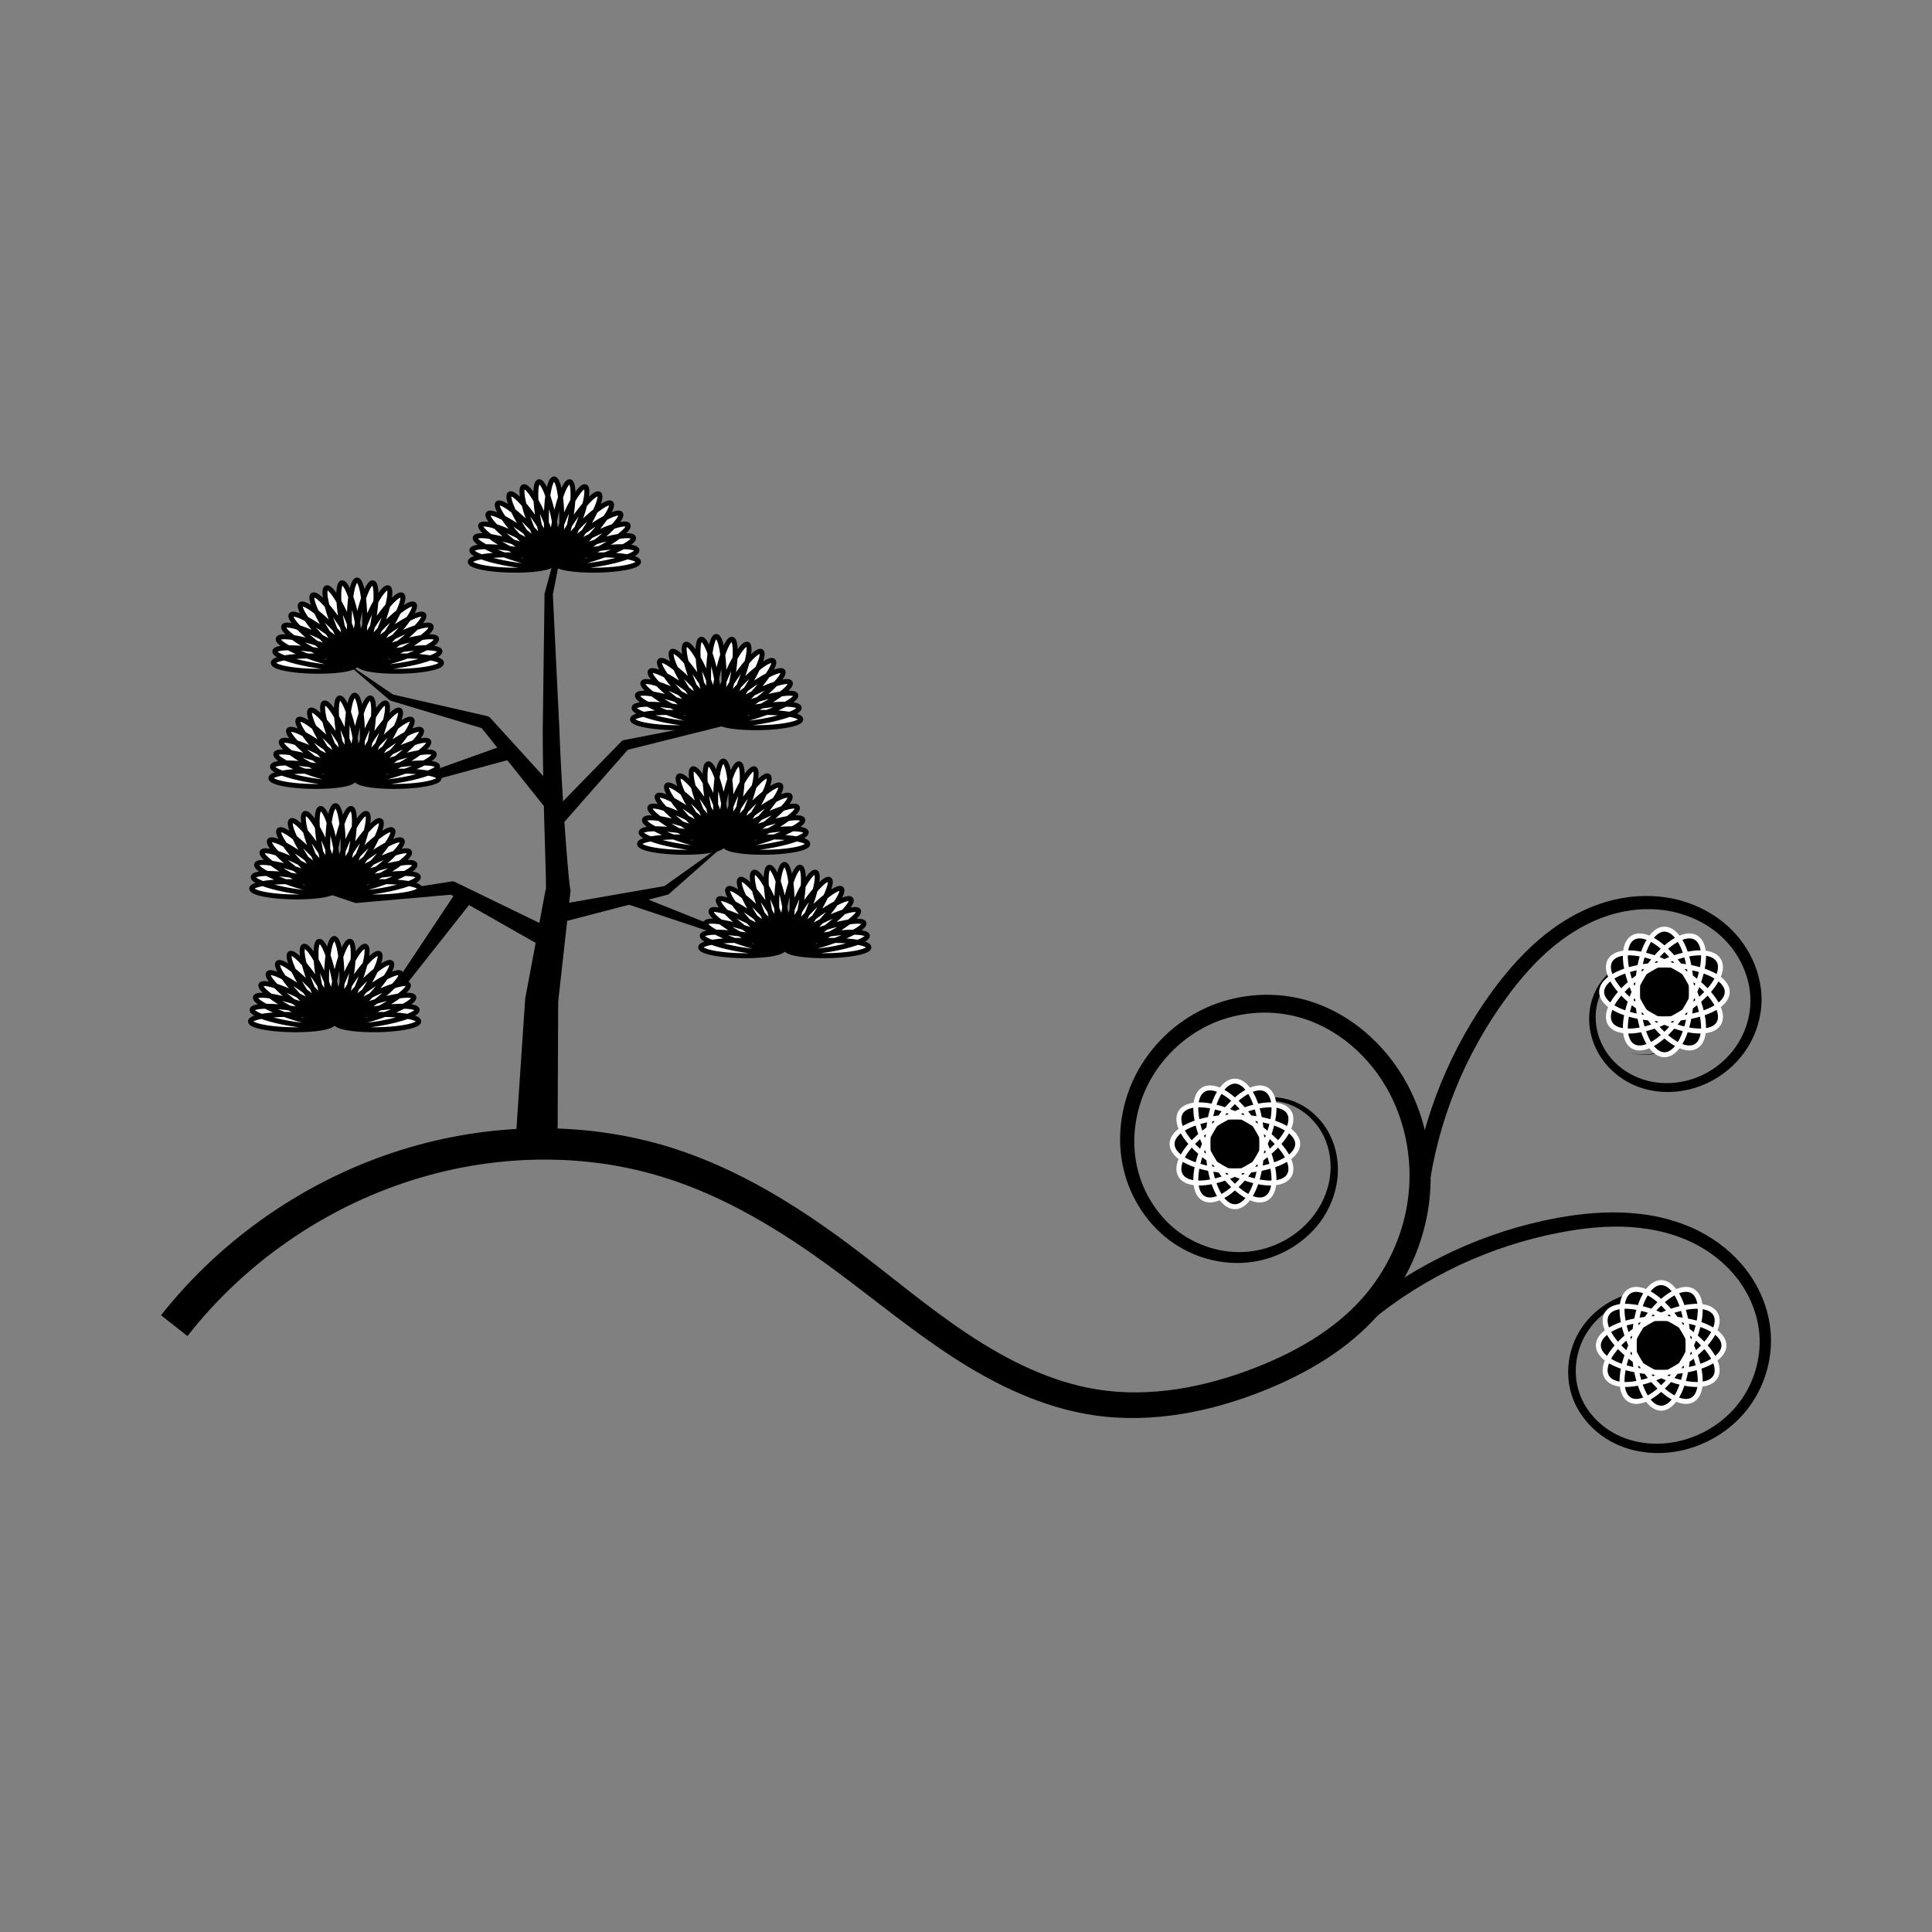 <svg:svg xmlns:svg="http://www.w3.org/2000/svg" height="584.704" id="svg2" version="1.1" viewBox="-46.731 -141.205 584.704 584.704" width="584.704">
 <svg:rect x="-46.731" y="-141.205" width="584.704" height="584.704" fill="#808080" stroke="none"/>
 <svg:g id="layer1" transform="translate(0 -752.36)">
  <svg:g fill-rule="evenodd">
   <svg:path d="m10.006 1015.5c17.204-22.01 41.208-38.69 67.886-47.139 24.622-7.805 51.578-8.55 76.125-0.932 18.416 5.695 35.312 15.918 51.255 27.645 11.732 8.606 23.638 18.543 36.282 26.757 12.803 8.318 27.154 15.337 42.732 17.634 17.68 2.618 35.633-1.071 51.761-7.563 12.809-5.173 25.346-12.46 34.679-23.205 8.096-9.338 13.438-21.041 15.016-33.287 1.579-12.247-0.642-24.957-6.422-35.85-6.689-12.634-18.514-22.895-32.609-26.207-9.623-2.236-19.935-1.145-28.842 2.995-8.908 4.141-16.331 11.291-20.811 19.971-4.256 8.255-5.841 17.91-4.105 27.042 1.735 9.132 6.836 17.624 14.284 23.178 6.851 5.101 15.61 7.611 24.078 6.651 8.47-0.96 16.501-5.439 21.548-12.271 2.753-3.785 4.597-8.245 5.146-12.887 0.549-4.643-0.222-9.444-2.34-13.59-2.119-4.148-5.592-7.594-9.798-9.521-4.207-1.928-9.11-2.283-13.464-0.851-4.236 1.396-7.854 4.467-9.91 8.354-2.058 3.89-2.53 8.549-1.335 12.719-1.047-4.212-0.394-8.787 1.74-12.495 2.135-3.71 5.728-6.516 9.78-7.693 4.163-1.212 8.752-0.703 12.589 1.22 3.838 1.923 6.928 5.223 8.734 9.083 1.806 3.861 2.353 8.27 1.709 12.465-0.644 4.196-2.46 8.186-5.071 11.525-4.686 6.095-12.039 10.001-19.664 10.718-7.626 0.717-15.462-1.698-21.502-6.378-6.574-5.085-11.015-12.785-12.421-20.97-1.407-8.186 0.164-16.82 4.103-24.14 4.141-7.703 10.884-13.96 18.823-17.491 7.941-3.531 17.055-4.323 25.43-2.228 12.263 3.03 22.706 12.198 28.572 23.592 5.051 9.832 6.888 21.265 5.332 32.192-1.556 10.927-6.479 21.337-13.811 29.572-8.452 9.509-19.953 16.121-32.194 20.902-15.408 6.039-31.97 9.163-47.837 6.666-13.982-2.21-27.152-8.719-39.342-16.818-12.348-8.205-23.332-17.649-35.617-26.858-16.2-12.11-33.957-23.135-53.725-29.416-26.469-8.382-55.416-7.708-81.809 0.49-28.595 8.889-54.39 26.591-72.986 50.123z" id="path4416" />
   <svg:path d="m383.11 971.65c0.812 0.076 1.625 0.153 2.437 0.23 2.778-21.092 10.956-41.468 23.548-58.643 4.295-5.905 9.082-11.406 14.654-15.936 5.57-4.529 11.947-8.065 18.802-9.801 5.501-1.402 11.309-1.626 16.831-0.457 5.522 1.169 10.757 3.753 14.889 7.56 5.702 5.275 9.168 13.032 8.715 20.715-0.241 4.398-1.733 8.739-4.231 12.413-2.498 3.674-5.994 6.68-10.012 8.657-6.066 2.961-13.376 3.469-19.599 0.955-3.122-1.238-5.964-3.212-8.169-5.751-2.205-2.539-3.77-5.65-4.432-8.956-0.621-3.089-0.448-6.351 0.582-9.333 1.029-2.982 2.925-5.682 5.443-7.598 2.518-1.916 5.663-3.036 8.841-3.054 3.178-0.017 6.38 1.084 8.832 3.136 2.209 1.843 3.797 4.441 4.452 7.274 0.655 2.833 0.377 5.887-0.775 8.589-1.375 3.205-3.986 5.883-7.189 7.344-3.202 1.46-6.968 1.689-10.352 0.606 3.355 1.164 7.16 1.037 10.456-0.371 3.295-1.408 6.05-4.083 7.556-7.371 1.274-2.764 1.665-5.948 1.06-8.961-0.606-3.013-2.209-5.836-4.535-7.892-2.589-2.283-6.022-3.572-9.493-3.643-3.47-0.071-6.943 1.06-9.771 3.099-2.827 2.038-4.995 4.956-6.22 8.229-1.225 3.272-1.512 6.877-0.911 10.323 0.646 3.687 2.298 7.184 4.688 10.074 2.39 2.89 5.503 5.167 8.959 6.635 6.933 2.899 15.047 2.414 21.805-0.783 4.485-2.106 8.444-5.374 11.325-9.449 2.881-4.074 4.666-8.944 5.033-13.959 0.61-8.785-3.243-17.565-9.593-23.564-4.582-4.345-10.391-7.309-16.523-8.7-6.133-1.391-12.564-1.228-18.647 0.23-7.574 1.825-14.539 5.61-20.557 10.388-6.016 4.776-11.128 10.539-15.645 16.601-13.123 17.751-21.692 38.846-24.664 60.742 0.804 0.14 1.608 0.28 2.412 0.419z" id="path4422" />
   <svg:path d="m367.96 1011.1c16.44-13.566 36.352-22.918 57.314-26.905 7.172-1.394 14.43-2.156 21.602-1.671 7.17 0.485 14.256 2.25 20.462 5.664 4.985 2.732 9.391 6.539 12.638 11.17 3.248 4.631 5.322 10.101 5.761 15.718 0.559 7.312-1.718 14.83-6.211 20.689-4.492 5.858-11.159 10.035-18.419 11.608-5.996 1.307-12.419 0.832-17.938-1.74-5.518-2.572-10.068-7.323-11.981-13.066-1.928-5.79-1.09-12.451 2.1-17.737 3.189-5.284 8.64-9.157 14.699-10.626 4.003-0.986 8.315-0.924 12.04 0.693 1.872 0.788 3.591 1.965 4.949 3.477 1.358 1.512 2.352 3.369 2.786 5.362 0.597 2.828 0.035 5.891-1.461 8.421-1.496 2.528-3.894 4.514-6.655 5.633-3.209 1.292-6.898 1.41-10.21 0.304-3.312-1.105-6.223-3.426-8.046-6.442 1.746 3.06 4.615 5.482 7.958 6.692 3.342 1.21 7.13 1.196 10.49-0.06 2.89-1.074 5.474-3.071 7.142-5.712 1.667-2.639 2.388-5.919 1.824-9.04-0.385-2.205-1.391-4.291-2.821-6.023-1.43-1.732-3.272-3.109-5.306-4.066-4.086-1.875-8.789-2.018-13.115-1.047-6.535 1.49-12.51 5.581-16.084 11.325-3.573 5.742-4.632 13.073-2.562 19.586 2.053 6.461 7.041 11.792 13.114 14.725 6.073 2.934 13.117 3.536 19.678 2.2 7.94-1.626 15.3-6.1 20.334-12.512 5.033-6.411 7.669-14.702 7.137-22.885-0.398-6.284-2.619-12.396-6.144-17.585-3.526-5.19-8.326-9.454-13.757-12.536-6.771-3.831-14.438-5.813-22.09-6.423-7.65-0.61-15.314 0.118-22.749 1.472-21.724 4.041-42.396 13.64-59.513 27.649z" id="path4428" />
   <svg:path d="m122.03 954.11 0.17-39.783 3.69-33.162a0.053 0.78 6.288 0 0 0.033 -0.793c-0.416 0.049-2.585-27.39-3.38-48.892l-1.959-40.416 6.567-33.527-9.045 33.151a0.759 0.16 84.221 0 0 -0.033 0.307l-0.541 40.573c-0.037 21.695 1.304 49.234 0.889 49.283l0.033-0.793-6.219 33.252a0.026 0.788 3.341 0 0 -0.051 0.559l-2.675 39.794z" id="path4535" />
   <svg:path d="m122.18 887.72 0.818 2.623 32.199-8.395a0.607 1.365 88.627 0 0 0.562 -0.266l19.778-17.438-21.172 15.064-32.529 5.687 0.345 2.726z" id="path4539" />
   <svg:path d="m115.81 896.76-26.089-14.833-28.605 2.511a0.354 0.904 72.971 0 1 -0.388 -0.029l-17.518-5.936 17.815 3.971 28.898-4.519a2.195 1.521 45.12 0 1 1.165 0.214l27.496 13.349z" id="path4543" />
   <svg:path d="m117.78 854.98-18.726-23.46-27.494-8.28a0.904 0.354 4.755 0 1 -0.349 -0.171l-14.064-12.013 15.07 10.299 28.511 6.528a2.195 1.521 66.904 0 1 1.003 0.631l20.578 22.6z" id="path4547" />
   <svg:path d="m121.66 859.09-0.845-2.497 20.445-20.988a1.284 1.717 23.349 0 1 0.81 -0.465l28.731-5.575 15.405-9.881-14.66 11.261a0.767 0.353 0.91 0 1 -0.281 0.124l-28.003 7-19.047 21.671-2.555-0.649z" id="path4551" />
   <svg:path d="m93.474 882.83-2.357-1.412-18.285 27.499-22.305 13.329 23.918-11.098a0.607 1.365 25.078 0 0 0.469 -0.407l20.632-26.108-2.073-1.803z" id="path4555" />
   <svg:path d="m106.98 838.75-0.701-2.236-27.618 9.879-25.146-2.105 25.151 4.454a0.502 1.158 61.544 0 0 0.502 -0.044l28.513-7.713-0.701-2.236z" id="path4559" />
   <svg:path d="m142.81 882.74-0.172 1.892 29.022 9.648a0.855 0.335 31.428 0 0 0.318 0.056l25.611-0.925-25.416-0.918-28.273-11.309-1.09 1.556z" id="path4563" />
  </svg:g>
  <svg:g fill="#fff" stroke="#000" stroke-linecap="round" stroke-linejoin="round" stroke-width="1.5">
   <svg:path d="m66.104 800.1a2.338 12.344 10.802 0 1 -4.61 11.7 2.338 12.344 10.802 0 1 0.012 -12.551 2.338 12.344 10.802 0 1 4.61 -11.7 2.338 12.344 10.802 0 1 -0.012 12.551zm2.191 1.279a2.334 12.363 22.091 0 1 -6.817 10.602 2.334 12.363 22.091 0 1 2.473 -12.312 2.334 12.363 22.091 0 1 6.817 -10.602 2.334 12.363 22.091 0 1 -2.473 12.312zm1.878 1.522a2.329 12.391 32.897 0 1 -8.698 9.169 2.329 12.391 32.897 0 1 4.752 -11.645 2.329 12.391 32.897 0 1 8.698 -9.169 2.329 12.391 32.897 0 1 -4.752 11.645zm1.562 1.773a2.323 12.423 43.464 0 1 -10.251 7.449 2.323 12.423 43.464 0 1 6.831 -10.594 2.323 12.423 43.464 0 1 10.251 -7.449 2.323 12.423 43.464 0 1 -6.831 10.594za2.323 12.423 43.464 0 1 -10.251 7.449 2.323 12.423 43.464 0 1 6.831 -10.594 2.323 12.423 43.464 0 1 10.251 -7.449 2.323 12.423 43.464 0 1 -6.831 10.594zm1.161 1.864a2.317 12.454 53.273 0 1 -11.391 5.616 2.317 12.454 53.273 0 1 8.565 -9.29 2.317 12.454 53.273 0 1 11.391 -5.616 2.317 12.454 53.273 0 1 -8.565 9.29zm0.816 1.935a2.312 12.481 62.642 0 1 -12.171 3.7 2.312 12.481 62.642 0 1 9.995 -7.781 2.312 12.481 62.642 0 1 12.171 -3.7 2.312 12.481 62.642 0 1 -9.994 7.781zm0.509 2.033a2.308 12.503 71.99 0 1 -12.622 1.681 2.308 12.503 71.99 0 1 11.155 -6.058 2.308 12.503 71.99 0 1 12.622 -1.681 2.308 12.503 71.99 0 1 -11.155 6.058zm0.203 1.987a2.306 12.516 80.91 0 1 -12.734 -0.296 2.306 12.516 80.91 0 1 11.983 -4.254 2.306 12.516 80.91 0 1 12.734 0.296 2.306 12.516 80.91 0 1 -11.983 4.254zm-0.023 1.802a2.305 12.52 89.003 0 1 -12.56 -2.086 2.305 12.52 89.003 0 1 12.477 -2.523 2.305 12.52 89.003 0 1 12.56 2.086 2.305 12.52 89.003 0 1 -12.477 2.523zm-15.409-15.257a2.339 12.338 0 0 0 2.339 12.338 2.339 12.338 0 0 0 2.339 -12.338 2.339 12.338 0 0 0 -2.339 -12.338 2.339 12.338 0 0 0 -2.339 12.338zm-2.231 1.063a12.344 2.338 79.198 0 0 4.61 11.7 12.344 2.338 79.198 0 0 -0.012 -12.551 12.344 2.338 79.198 0 0 -4.61 -11.7 12.344 2.338 79.198 0 0 0.012 12.551zm-2.191 1.279a12.363 2.334 67.909 0 0 6.817 10.602 12.363 2.334 67.909 0 0 -2.473 -12.312 12.363 2.334 67.909 0 0 -6.817 -10.602 12.363 2.334 67.909 0 0 2.473 12.312zm-1.878 1.522a12.391 2.329 57.103 0 0 8.698 9.169 12.391 2.329 57.103 0 0 -4.752 -11.645 12.391 2.329 57.103 0 0 -8.698 -9.169 12.391 2.329 57.103 0 0 4.752 11.645zm-1.562 1.773a12.423 2.323 46.536 0 0 10.251 7.449 12.423 2.323 46.536 0 0 -6.831 -10.594 12.423 2.323 46.536 0 0 -10.251 -7.449 12.423 2.323 46.536 0 0 6.831 10.594za12.423 2.323 46.536 0 0 10.251 7.449 12.423 2.323 46.536 0 0 -6.831 -10.594 12.423 2.323 46.536 0 0 -10.251 -7.449 12.423 2.323 46.536 0 0 6.831 10.594zm-1.161 1.864a12.454 2.317 36.727 0 0 11.391 5.616 12.454 2.317 36.727 0 0 -8.565 -9.29 12.454 2.317 36.727 0 0 -11.391 -5.616 12.454 2.317 36.727 0 0 8.565 9.29zm-0.816 1.935a12.481 2.312 27.358 0 0 12.171 3.7 12.481 2.312 27.358 0 0 -9.995 -7.781 12.481 2.312 27.358 0 0 -12.171 -3.7 12.481 2.312 27.358 0 0 9.994 7.781zm-0.509 2.033a12.503 2.308 18.01 0 0 12.622 1.681 12.503 2.308 18.01 0 0 -11.155 -6.058 12.503 2.308 18.01 0 0 -12.622 -1.681 12.503 2.308 18.01 0 0 11.155 6.058zm-0.203 1.987a12.516 2.306 9.09 0 0 12.734 -0.296 12.516 2.306 9.09 0 0 -11.983 -4.254 12.516 2.306 9.09 0 0 -12.733 0.296 12.516 2.306 9.09 0 0 11.983 4.254zm0.023 1.802a12.52 2.305 0.997 0 0 12.56 -2.086 12.52 2.305 0.997 0 0 -12.477 -2.523 12.52 2.305 0.997 0 0 -12.56 2.086 12.52 2.305 0.997 0 0 12.477 2.523z" id="path4621" />
   <svg:path d="m125.73 769.51a2.338 12.344 10.802 0 1 -4.61 11.7 2.338 12.344 10.802 0 1 0.012 -12.551 2.338 12.344 10.802 0 1 4.61 -11.7 2.338 12.344 10.802 0 1 -0.012 12.551zm2.191 1.279a2.334 12.363 22.091 0 1 -6.817 10.602 2.334 12.363 22.091 0 1 2.473 -12.312 2.334 12.363 22.091 0 1 6.817 -10.602 2.334 12.363 22.091 0 1 -2.473 12.312zm1.878 1.522a2.329 12.391 32.897 0 1 -8.698 9.169 2.329 12.391 32.897 0 1 4.752 -11.645 2.329 12.391 32.897 0 1 8.698 -9.169 2.329 12.391 32.897 0 1 -4.752 11.645zm1.562 1.773a2.323 12.423 43.464 0 1 -10.251 7.449 2.323 12.423 43.464 0 1 6.831 -10.594 2.323 12.423 43.464 0 1 10.251 -7.449 2.323 12.423 43.464 0 1 -6.831 10.594za2.323 12.423 43.464 0 1 -10.251 7.449 2.323 12.423 43.464 0 1 6.831 -10.594 2.323 12.423 43.464 0 1 10.251 -7.449 2.323 12.423 43.464 0 1 -6.831 10.594zm1.161 1.864a2.317 12.454 53.273 0 1 -11.391 5.616 2.317 12.454 53.273 0 1 8.565 -9.29 2.317 12.454 53.273 0 1 11.391 -5.616 2.317 12.454 53.273 0 1 -8.565 9.29zm0.816 1.935a2.312 12.481 62.642 0 1 -12.171 3.7 2.312 12.481 62.642 0 1 9.995 -7.781 2.312 12.481 62.642 0 1 12.171 -3.7 2.312 12.481 62.642 0 1 -9.994 7.781zm0.509 2.033a2.308 12.503 71.99 0 1 -12.622 1.681 2.308 12.503 71.99 0 1 11.155 -6.058 2.308 12.503 71.99 0 1 12.622 -1.681 2.308 12.503 71.99 0 1 -11.155 6.058zm0.203 1.987a2.306 12.516 80.91 0 1 -12.734 -0.296 2.306 12.516 80.91 0 1 11.983 -4.254 2.306 12.516 80.91 0 1 12.734 0.296 2.306 12.516 80.91 0 1 -11.983 4.254zm-0.023 1.802a2.305 12.52 89.003 0 1 -12.56 -2.086 2.305 12.52 89.003 0 1 12.477 -2.523 2.305 12.52 89.003 0 1 12.56 2.086 2.305 12.52 89.003 0 1 -12.477 2.523zm-15.409-15.257a2.339 12.338 0 0 0 2.339 12.338 2.339 12.338 0 0 0 2.339 -12.338 2.339 12.338 0 0 0 -2.339 -12.338 2.339 12.338 0 0 0 -2.339 12.338zm-2.231 1.063a12.344 2.338 79.198 0 0 4.61 11.7 12.344 2.338 79.198 0 0 -0.012 -12.551 12.344 2.338 79.198 0 0 -4.61 -11.7 12.344 2.338 79.198 0 0 0.012 12.551zm-2.191 1.279a12.363 2.334 67.909 0 0 6.817 10.602 12.363 2.334 67.909 0 0 -2.473 -12.312 12.363 2.334 67.909 0 0 -6.817 -10.602 12.363 2.334 67.909 0 0 2.473 12.312zm-1.878 1.522a12.391 2.329 57.103 0 0 8.698 9.169 12.391 2.329 57.103 0 0 -4.752 -11.645 12.391 2.329 57.103 0 0 -8.698 -9.169 12.391 2.329 57.103 0 0 4.752 11.645zm-1.562 1.773a12.423 2.323 46.536 0 0 10.251 7.449 12.423 2.323 46.536 0 0 -6.831 -10.594 12.423 2.323 46.536 0 0 -10.251 -7.449 12.423 2.323 46.536 0 0 6.831 10.594za12.423 2.323 46.536 0 0 10.251 7.449 12.423 2.323 46.536 0 0 -6.831 -10.594 12.423 2.323 46.536 0 0 -10.251 -7.449 12.423 2.323 46.536 0 0 6.831 10.594zm-1.161 1.864a12.454 2.317 36.727 0 0 11.391 5.616 12.454 2.317 36.727 0 0 -8.565 -9.29 12.454 2.317 36.727 0 0 -11.391 -5.616 12.454 2.317 36.727 0 0 8.565 9.29zm-0.816 1.935a12.481 2.312 27.358 0 0 12.171 3.7 12.481 2.312 27.358 0 0 -9.995 -7.781 12.481 2.312 27.358 0 0 -12.171 -3.7 12.481 2.312 27.358 0 0 9.994 7.781zm-0.509 2.033a12.503 2.308 18.01 0 0 12.622 1.681 12.503 2.308 18.01 0 0 -11.155 -6.058 12.503 2.308 18.01 0 0 -12.622 -1.681 12.503 2.308 18.01 0 0 11.155 6.058zm-0.203 1.987a12.516 2.306 9.09 0 0 12.734 -0.296 12.516 2.306 9.09 0 0 -11.983 -4.254 12.516 2.306 9.09 0 0 -12.733 0.296 12.516 2.306 9.09 0 0 11.983 4.254zm0.023 1.802a12.52 2.305 0.997 0 0 12.56 -2.086 12.52 2.305 0.997 0 0 -12.477 -2.523 12.52 2.305 0.997 0 0 -12.56 2.086 12.52 2.305 0.997 0 0 12.477 2.523z" id="path4664" />
   <svg:path d="m174.82 817.18a2.338 12.344 10.802 0 1 -4.61 11.7 2.338 12.344 10.802 0 1 0.012 -12.551 2.338 12.344 10.802 0 1 4.61 -11.7 2.338 12.344 10.802 0 1 -0.012 12.551zm2.191 1.279a2.334 12.363 22.091 0 1 -6.817 10.602 2.334 12.363 22.091 0 1 2.473 -12.312 2.334 12.363 22.091 0 1 6.817 -10.602 2.334 12.363 22.091 0 1 -2.473 12.312zm1.878 1.522a2.329 12.391 32.897 0 1 -8.698 9.169 2.329 12.391 32.897 0 1 4.752 -11.645 2.329 12.391 32.897 0 1 8.698 -9.169 2.329 12.391 32.897 0 1 -4.752 11.645zm1.562 1.773a2.323 12.423 43.464 0 1 -10.251 7.449 2.323 12.423 43.464 0 1 6.831 -10.594 2.323 12.423 43.464 0 1 10.251 -7.449 2.323 12.423 43.464 0 1 -6.831 10.594za2.323 12.423 43.464 0 1 -10.251 7.449 2.323 12.423 43.464 0 1 6.831 -10.594 2.323 12.423 43.464 0 1 10.251 -7.449 2.323 12.423 43.464 0 1 -6.831 10.594zm1.161 1.864a2.317 12.454 53.273 0 1 -11.391 5.616 2.317 12.454 53.273 0 1 8.565 -9.29 2.317 12.454 53.273 0 1 11.391 -5.616 2.317 12.454 53.273 0 1 -8.565 9.29zm0.816 1.935a2.312 12.481 62.642 0 1 -12.171 3.7 2.312 12.481 62.642 0 1 9.995 -7.781 2.312 12.481 62.642 0 1 12.171 -3.7 2.312 12.481 62.642 0 1 -9.994 7.781zm0.509 2.033a2.308 12.503 71.99 0 1 -12.622 1.681 2.308 12.503 71.99 0 1 11.155 -6.058 2.308 12.503 71.99 0 1 12.622 -1.681 2.308 12.503 71.99 0 1 -11.155 6.058zm0.203 1.987a2.306 12.516 80.91 0 1 -12.734 -0.296 2.306 12.516 80.91 0 1 11.983 -4.254 2.306 12.516 80.91 0 1 12.734 0.296 2.306 12.516 80.91 0 1 -11.983 4.254zm-0.023 1.802a2.305 12.52 89.003 0 1 -12.56 -2.086 2.305 12.52 89.003 0 1 12.477 -2.523 2.305 12.52 89.003 0 1 12.56 2.086 2.305 12.52 89.003 0 1 -12.477 2.523zm-15.409-15.257a2.339 12.338 0 0 0 2.339 12.338 2.339 12.338 0 0 0 2.339 -12.338 2.339 12.338 0 0 0 -2.339 -12.338 2.339 12.338 0 0 0 -2.339 12.338zm-2.231 1.063a12.344 2.338 79.198 0 0 4.61 11.7 12.344 2.338 79.198 0 0 -0.012 -12.551 12.344 2.338 79.198 0 0 -4.61 -11.7 12.344 2.338 79.198 0 0 0.012 12.551zm-2.191 1.279a12.363 2.334 67.909 0 0 6.817 10.602 12.363 2.334 67.909 0 0 -2.473 -12.312 12.363 2.334 67.909 0 0 -6.817 -10.602 12.363 2.334 67.909 0 0 2.473 12.312zm-1.878 1.522a12.391 2.329 57.103 0 0 8.698 9.169 12.391 2.329 57.103 0 0 -4.752 -11.645 12.391 2.329 57.103 0 0 -8.698 -9.169 12.391 2.329 57.103 0 0 4.752 11.645zm-1.562 1.773a12.423 2.323 46.536 0 0 10.251 7.449 12.423 2.323 46.536 0 0 -6.831 -10.594 12.423 2.323 46.536 0 0 -10.251 -7.449 12.423 2.323 46.536 0 0 6.831 10.594za12.423 2.323 46.536 0 0 10.251 7.449 12.423 2.323 46.536 0 0 -6.831 -10.594 12.423 2.323 46.536 0 0 -10.251 -7.449 12.423 2.323 46.536 0 0 6.831 10.594zm-1.161 1.864a12.454 2.317 36.727 0 0 11.391 5.616 12.454 2.317 36.727 0 0 -8.565 -9.29 12.454 2.317 36.727 0 0 -11.391 -5.616 12.454 2.317 36.727 0 0 8.565 9.29zm-0.816 1.935a12.481 2.312 27.358 0 0 12.171 3.7 12.481 2.312 27.358 0 0 -9.995 -7.781 12.481 2.312 27.358 0 0 -12.171 -3.7 12.481 2.312 27.358 0 0 9.994 7.781zm-0.509 2.033a12.503 2.308 18.01 0 0 12.622 1.681 12.503 2.308 18.01 0 0 -11.155 -6.058 12.503 2.308 18.01 0 0 -12.622 -1.681 12.503 2.308 18.01 0 0 11.155 6.058zm-0.203 1.987a12.516 2.306 9.09 0 0 12.734 -0.296 12.516 2.306 9.09 0 0 -11.983 -4.254 12.516 2.306 9.09 0 0 -12.733 0.296 12.516 2.306 9.09 0 0 11.983 4.254zm0.023 1.802a12.52 2.305 0.997 0 0 12.56 -2.086 12.52 2.305 0.997 0 0 -12.477 -2.523 12.52 2.305 0.997 0 0 -12.56 2.086 12.52 2.305 0.997 0 0 12.477 2.523z" id="path4666" />
   <svg:path d="m65.392 834.96a2.338 12.344 10.802 0 1 -4.61 11.7 2.338 12.344 10.802 0 1 0.012 -12.551 2.338 12.344 10.802 0 1 4.61 -11.7 2.338 12.344 10.802 0 1 -0.012 12.551zm2.191 1.279a2.334 12.363 22.091 0 1 -6.817 10.602 2.334 12.363 22.091 0 1 2.473 -12.312 2.334 12.363 22.091 0 1 6.817 -10.602 2.334 12.363 22.091 0 1 -2.473 12.312zm1.878 1.522a2.329 12.391 32.897 0 1 -8.698 9.169 2.329 12.391 32.897 0 1 4.752 -11.645 2.329 12.391 32.897 0 1 8.698 -9.169 2.329 12.391 32.897 0 1 -4.752 11.645zm1.562 1.773a2.323 12.423 43.464 0 1 -10.251 7.449 2.323 12.423 43.464 0 1 6.831 -10.594 2.323 12.423 43.464 0 1 10.251 -7.449 2.323 12.423 43.464 0 1 -6.831 10.594za2.323 12.423 43.464 0 1 -10.251 7.449 2.323 12.423 43.464 0 1 6.831 -10.594 2.323 12.423 43.464 0 1 10.251 -7.449 2.323 12.423 43.464 0 1 -6.831 10.594zm1.161 1.864a2.317 12.454 53.273 0 1 -11.391 5.616 2.317 12.454 53.273 0 1 8.565 -9.29 2.317 12.454 53.273 0 1 11.391 -5.616 2.317 12.454 53.273 0 1 -8.565 9.29zm0.816 1.935a2.312 12.481 62.642 0 1 -12.171 3.7 2.312 12.481 62.642 0 1 9.995 -7.781 2.312 12.481 62.642 0 1 12.171 -3.7 2.312 12.481 62.642 0 1 -9.994 7.781zm0.509 2.033a2.308 12.503 71.99 0 1 -12.622 1.681 2.308 12.503 71.99 0 1 11.155 -6.058 2.308 12.503 71.99 0 1 12.622 -1.681 2.308 12.503 71.99 0 1 -11.155 6.058zm0.203 1.987a2.306 12.516 80.91 0 1 -12.734 -0.296 2.306 12.516 80.91 0 1 11.983 -4.254 2.306 12.516 80.91 0 1 12.734 0.296 2.306 12.516 80.91 0 1 -11.983 4.254zm-0.023 1.802a2.305 12.52 89.003 0 1 -12.56 -2.086 2.305 12.52 89.003 0 1 12.477 -2.523 2.305 12.52 89.003 0 1 12.56 2.086 2.305 12.52 89.003 0 1 -12.477 2.523zm-15.409-15.257a2.339 12.338 0 0 0 2.339 12.338 2.339 12.338 0 0 0 2.339 -12.338 2.339 12.338 0 0 0 -2.339 -12.338 2.339 12.338 0 0 0 -2.339 12.338zm-2.231 1.063a12.344 2.338 79.198 0 0 4.61 11.7 12.344 2.338 79.198 0 0 -0.012 -12.551 12.344 2.338 79.198 0 0 -4.61 -11.7 12.344 2.338 79.198 0 0 0.012 12.551zm-2.191 1.279a12.363 2.334 67.909 0 0 6.817 10.602 12.363 2.334 67.909 0 0 -2.473 -12.312 12.363 2.334 67.909 0 0 -6.817 -10.602 12.363 2.334 67.909 0 0 2.473 12.312zm-1.878 1.522a12.391 2.329 57.103 0 0 8.698 9.169 12.391 2.329 57.103 0 0 -4.752 -11.645 12.391 2.329 57.103 0 0 -8.698 -9.169 12.391 2.329 57.103 0 0 4.752 11.645zm-1.562 1.773a12.423 2.323 46.536 0 0 10.251 7.449 12.423 2.323 46.536 0 0 -6.831 -10.594 12.423 2.323 46.536 0 0 -10.251 -7.449 12.423 2.323 46.536 0 0 6.831 10.594za12.423 2.323 46.536 0 0 10.251 7.449 12.423 2.323 46.536 0 0 -6.831 -10.594 12.423 2.323 46.536 0 0 -10.251 -7.449 12.423 2.323 46.536 0 0 6.831 10.594zm-1.161 1.864a12.454 2.317 36.727 0 0 11.391 5.616 12.454 2.317 36.727 0 0 -8.565 -9.29 12.454 2.317 36.727 0 0 -11.391 -5.616 12.454 2.317 36.727 0 0 8.565 9.29zm-0.816 1.935a12.481 2.312 27.358 0 0 12.171 3.7 12.481 2.312 27.358 0 0 -9.995 -7.781 12.481 2.312 27.358 0 0 -12.171 -3.7 12.481 2.312 27.358 0 0 9.994 7.781zm-0.509 2.033a12.503 2.308 18.01 0 0 12.622 1.681 12.503 2.308 18.01 0 0 -11.155 -6.058 12.503 2.308 18.01 0 0 -12.622 -1.681 12.503 2.308 18.01 0 0 11.155 6.058zm-0.203 1.987a12.516 2.306 9.09 0 0 12.734 -0.296 12.516 2.306 9.09 0 0 -11.983 -4.254 12.516 2.306 9.09 0 0 -12.733 0.296 12.516 2.306 9.09 0 0 11.983 4.254zm0.023 1.802a12.52 2.305 0.997 0 0 12.56 -2.086 12.52 2.305 0.997 0 0 -12.477 -2.523 12.52 2.305 0.997 0 0 -12.56 2.086 12.52 2.305 0.997 0 0 12.477 2.523z" id="path4668" />
   <svg:path d="m176.95 854.88a2.338 12.344 10.802 0 1 -4.61 11.7 2.338 12.344 10.802 0 1 0.012 -12.551 2.338 12.344 10.802 0 1 4.61 -11.7 2.338 12.344 10.802 0 1 -0.012 12.551zm2.191 1.279a2.334 12.363 22.091 0 1 -6.817 10.602 2.334 12.363 22.091 0 1 2.473 -12.312 2.334 12.363 22.091 0 1 6.817 -10.602 2.334 12.363 22.091 0 1 -2.473 12.312zm1.878 1.522a2.329 12.391 32.897 0 1 -8.698 9.169 2.329 12.391 32.897 0 1 4.752 -11.645 2.329 12.391 32.897 0 1 8.698 -9.169 2.329 12.391 32.897 0 1 -4.752 11.645zm1.562 1.773a2.323 12.423 43.464 0 1 -10.251 7.449 2.323 12.423 43.464 0 1 6.831 -10.594 2.323 12.423 43.464 0 1 10.251 -7.449 2.323 12.423 43.464 0 1 -6.831 10.594za2.323 12.423 43.464 0 1 -10.251 7.449 2.323 12.423 43.464 0 1 6.831 -10.594 2.323 12.423 43.464 0 1 10.251 -7.449 2.323 12.423 43.464 0 1 -6.831 10.594zm1.161 1.864a2.317 12.454 53.273 0 1 -11.391 5.616 2.317 12.454 53.273 0 1 8.565 -9.29 2.317 12.454 53.273 0 1 11.391 -5.616 2.317 12.454 53.273 0 1 -8.565 9.29zm0.816 1.935a2.312 12.481 62.642 0 1 -12.171 3.7 2.312 12.481 62.642 0 1 9.995 -7.781 2.312 12.481 62.642 0 1 12.171 -3.7 2.312 12.481 62.642 0 1 -9.994 7.781zm0.509 2.033a2.308 12.503 71.99 0 1 -12.622 1.681 2.308 12.503 71.99 0 1 11.155 -6.058 2.308 12.503 71.99 0 1 12.622 -1.681 2.308 12.503 71.99 0 1 -11.155 6.058zm0.203 1.987a2.306 12.516 80.91 0 1 -12.734 -0.296 2.306 12.516 80.91 0 1 11.983 -4.254 2.306 12.516 80.91 0 1 12.734 0.296 2.306 12.516 80.91 0 1 -11.983 4.254zm-0.023 1.802a2.305 12.52 89.003 0 1 -12.56 -2.086 2.305 12.52 89.003 0 1 12.477 -2.523 2.305 12.52 89.003 0 1 12.56 2.086 2.305 12.52 89.003 0 1 -12.477 2.523zm-15.409-15.257a2.339 12.338 0 0 0 2.339 12.338 2.339 12.338 0 0 0 2.339 -12.338 2.339 12.338 0 0 0 -2.339 -12.338 2.339 12.338 0 0 0 -2.339 12.338zm-2.231 1.063a12.344 2.338 79.198 0 0 4.61 11.7 12.344 2.338 79.198 0 0 -0.012 -12.551 12.344 2.338 79.198 0 0 -4.61 -11.7 12.344 2.338 79.198 0 0 0.012 12.551zm-2.191 1.279a12.363 2.334 67.909 0 0 6.817 10.602 12.363 2.334 67.909 0 0 -2.473 -12.312 12.363 2.334 67.909 0 0 -6.817 -10.602 12.363 2.334 67.909 0 0 2.473 12.312zm-1.878 1.522a12.391 2.329 57.103 0 0 8.698 9.169 12.391 2.329 57.103 0 0 -4.752 -11.645 12.391 2.329 57.103 0 0 -8.698 -9.169 12.391 2.329 57.103 0 0 4.752 11.645zm-1.562 1.773a12.423 2.323 46.536 0 0 10.251 7.449 12.423 2.323 46.536 0 0 -6.831 -10.594 12.423 2.323 46.536 0 0 -10.251 -7.449 12.423 2.323 46.536 0 0 6.831 10.594za12.423 2.323 46.536 0 0 10.251 7.449 12.423 2.323 46.536 0 0 -6.831 -10.594 12.423 2.323 46.536 0 0 -10.251 -7.449 12.423 2.323 46.536 0 0 6.831 10.594zm-1.161 1.864a12.454 2.317 36.727 0 0 11.391 5.616 12.454 2.317 36.727 0 0 -8.565 -9.29 12.454 2.317 36.727 0 0 -11.391 -5.616 12.454 2.317 36.727 0 0 8.565 9.29zm-0.816 1.935a12.481 2.312 27.358 0 0 12.171 3.7 12.481 2.312 27.358 0 0 -9.995 -7.781 12.481 2.312 27.358 0 0 -12.171 -3.7 12.481 2.312 27.358 0 0 9.994 7.781zm-0.509 2.033a12.503 2.308 18.01 0 0 12.622 1.681 12.503 2.308 18.01 0 0 -11.155 -6.058 12.503 2.308 18.01 0 0 -12.622 -1.681 12.503 2.308 18.01 0 0 11.155 6.058zm-0.203 1.987a12.516 2.306 9.09 0 0 12.734 -0.296 12.516 2.306 9.09 0 0 -11.983 -4.254 12.516 2.306 9.09 0 0 -12.733 0.296 12.516 2.306 9.09 0 0 11.983 4.254zm0.023 1.802a12.52 2.305 0.997 0 0 12.56 -2.086 12.52 2.305 0.997 0 0 -12.477 -2.523 12.52 2.305 0.997 0 0 -12.56 2.086 12.52 2.305 0.997 0 0 12.477 2.523z" id="path4670" />
   <svg:path d="m195.45 886.18a2.338 12.344 10.802 0 1 -4.61 11.7 2.338 12.344 10.802 0 1 0.012 -12.551 2.338 12.344 10.802 0 1 4.61 -11.7 2.338 12.344 10.802 0 1 -0.012 12.551zm2.191 1.279a2.334 12.363 22.091 0 1 -6.817 10.602 2.334 12.363 22.091 0 1 2.473 -12.312 2.334 12.363 22.091 0 1 6.817 -10.602 2.334 12.363 22.091 0 1 -2.473 12.312zm1.878 1.522a2.329 12.391 32.897 0 1 -8.698 9.169 2.329 12.391 32.897 0 1 4.752 -11.645 2.329 12.391 32.897 0 1 8.698 -9.169 2.329 12.391 32.897 0 1 -4.752 11.645zm1.562 1.773a2.323 12.423 43.464 0 1 -10.251 7.449 2.323 12.423 43.464 0 1 6.831 -10.594 2.323 12.423 43.464 0 1 10.251 -7.449 2.323 12.423 43.464 0 1 -6.831 10.594za2.323 12.423 43.464 0 1 -10.251 7.449 2.323 12.423 43.464 0 1 6.831 -10.594 2.323 12.423 43.464 0 1 10.251 -7.449 2.323 12.423 43.464 0 1 -6.831 10.594zm1.161 1.864a2.317 12.454 53.273 0 1 -11.391 5.616 2.317 12.454 53.273 0 1 8.565 -9.29 2.317 12.454 53.273 0 1 11.391 -5.616 2.317 12.454 53.273 0 1 -8.565 9.29zm0.816 1.935a2.312 12.481 62.642 0 1 -12.171 3.7 2.312 12.481 62.642 0 1 9.995 -7.781 2.312 12.481 62.642 0 1 12.171 -3.7 2.312 12.481 62.642 0 1 -9.994 7.781zm0.509 2.033a2.308 12.503 71.99 0 1 -12.622 1.681 2.308 12.503 71.99 0 1 11.155 -6.058 2.308 12.503 71.99 0 1 12.622 -1.681 2.308 12.503 71.99 0 1 -11.155 6.058zm0.203 1.987a2.306 12.516 80.91 0 1 -12.734 -0.296 2.306 12.516 80.91 0 1 11.983 -4.254 2.306 12.516 80.91 0 1 12.734 0.296 2.306 12.516 80.91 0 1 -11.983 4.254zm-0.023 1.802a2.305 12.52 89.003 0 1 -12.56 -2.086 2.305 12.52 89.003 0 1 12.477 -2.523 2.305 12.52 89.003 0 1 12.56 2.086 2.305 12.52 89.003 0 1 -12.477 2.523zm-15.409-15.257a2.339 12.338 0 0 0 2.339 12.338 2.339 12.338 0 0 0 2.339 -12.338 2.339 12.338 0 0 0 -2.339 -12.338 2.339 12.338 0 0 0 -2.339 12.338zm-2.231 1.063a12.344 2.338 79.198 0 0 4.61 11.7 12.344 2.338 79.198 0 0 -0.012 -12.551 12.344 2.338 79.198 0 0 -4.61 -11.7 12.344 2.338 79.198 0 0 0.012 12.551zm-2.191 1.279a12.363 2.334 67.909 0 0 6.817 10.602 12.363 2.334 67.909 0 0 -2.473 -12.312 12.363 2.334 67.909 0 0 -6.817 -10.602 12.363 2.334 67.909 0 0 2.473 12.312zm-1.878 1.522a12.391 2.329 57.103 0 0 8.698 9.169 12.391 2.329 57.103 0 0 -4.752 -11.645 12.391 2.329 57.103 0 0 -8.698 -9.169 12.391 2.329 57.103 0 0 4.752 11.645zm-1.562 1.773a12.423 2.323 46.536 0 0 10.251 7.449 12.423 2.323 46.536 0 0 -6.831 -10.594 12.423 2.323 46.536 0 0 -10.251 -7.449 12.423 2.323 46.536 0 0 6.831 10.594za12.423 2.323 46.536 0 0 10.251 7.449 12.423 2.323 46.536 0 0 -6.831 -10.594 12.423 2.323 46.536 0 0 -10.251 -7.449 12.423 2.323 46.536 0 0 6.831 10.594zm-1.161 1.864a12.454 2.317 36.727 0 0 11.391 5.616 12.454 2.317 36.727 0 0 -8.565 -9.29 12.454 2.317 36.727 0 0 -11.391 -5.616 12.454 2.317 36.727 0 0 8.565 9.29zm-0.816 1.935a12.481 2.312 27.358 0 0 12.171 3.7 12.481 2.312 27.358 0 0 -9.995 -7.781 12.481 2.312 27.358 0 0 -12.171 -3.7 12.481 2.312 27.358 0 0 9.994 7.781zm-0.509 2.033a12.503 2.308 18.01 0 0 12.622 1.681 12.503 2.308 18.01 0 0 -11.155 -6.058 12.503 2.308 18.01 0 0 -12.622 -1.681 12.503 2.308 18.01 0 0 11.155 6.058zm-0.203 1.987a12.516 2.306 9.09 0 0 12.734 -0.296 12.516 2.306 9.09 0 0 -11.983 -4.254 12.516 2.306 9.09 0 0 -12.733 0.296 12.516 2.306 9.09 0 0 11.983 4.254zm0.023 1.802a12.52 2.305 0.997 0 0 12.56 -2.086 12.52 2.305 0.997 0 0 -12.477 -2.523 12.52 2.305 0.997 0 0 -12.56 2.086 12.52 2.305 0.997 0 0 12.477 2.523z" id="path4672" />
   <svg:path d="m59.567 868.4a2.338 12.344 10.802 0 1 -4.61 11.7 2.338 12.344 10.802 0 1 0.012 -12.551 2.338 12.344 10.802 0 1 4.61 -11.7 2.338 12.344 10.802 0 1 -0.012 12.551zm2.191 1.279a2.334 12.363 22.091 0 1 -6.817 10.602 2.334 12.363 22.091 0 1 2.473 -12.312 2.334 12.363 22.091 0 1 6.817 -10.602 2.334 12.363 22.091 0 1 -2.473 12.312zm1.878 1.522a2.329 12.391 32.897 0 1 -8.698 9.169 2.329 12.391 32.897 0 1 4.752 -11.645 2.329 12.391 32.897 0 1 8.698 -9.169 2.329 12.391 32.897 0 1 -4.752 11.645zm1.562 1.773a2.323 12.423 43.464 0 1 -10.251 7.449 2.323 12.423 43.464 0 1 6.831 -10.594 2.323 12.423 43.464 0 1 10.251 -7.449 2.323 12.423 43.464 0 1 -6.831 10.594za2.323 12.423 43.464 0 1 -10.251 7.449 2.323 12.423 43.464 0 1 6.831 -10.594 2.323 12.423 43.464 0 1 10.251 -7.449 2.323 12.423 43.464 0 1 -6.831 10.594zm1.161 1.864a2.317 12.454 53.273 0 1 -11.391 5.616 2.317 12.454 53.273 0 1 8.565 -9.29 2.317 12.454 53.273 0 1 11.391 -5.616 2.317 12.454 53.273 0 1 -8.565 9.29zm0.816 1.935a2.312 12.481 62.642 0 1 -12.171 3.7 2.312 12.481 62.642 0 1 9.995 -7.781 2.312 12.481 62.642 0 1 12.171 -3.7 2.312 12.481 62.642 0 1 -9.994 7.781zm0.509 2.033a2.308 12.503 71.99 0 1 -12.622 1.681 2.308 12.503 71.99 0 1 11.155 -6.058 2.308 12.503 71.99 0 1 12.622 -1.681 2.308 12.503 71.99 0 1 -11.155 6.058zm0.203 1.987a2.306 12.516 80.91 0 1 -12.734 -0.296 2.306 12.516 80.91 0 1 11.983 -4.254 2.306 12.516 80.91 0 1 12.734 0.296 2.306 12.516 80.91 0 1 -11.983 4.254zm-0.023 1.802a2.305 12.52 89.003 0 1 -12.56 -2.086 2.305 12.52 89.003 0 1 12.477 -2.523 2.305 12.52 89.003 0 1 12.56 2.086 2.305 12.52 89.003 0 1 -12.477 2.523zm-15.409-15.257a2.339 12.338 0 0 0 2.339 12.338 2.339 12.338 0 0 0 2.339 -12.338 2.339 12.338 0 0 0 -2.339 -12.338 2.339 12.338 0 0 0 -2.339 12.338zm-2.231 1.063a12.344 2.338 79.198 0 0 4.61 11.7 12.344 2.338 79.198 0 0 -0.012 -12.551 12.344 2.338 79.198 0 0 -4.61 -11.7 12.344 2.338 79.198 0 0 0.012 12.551zm-2.191 1.279a12.363 2.334 67.909 0 0 6.817 10.602 12.363 2.334 67.909 0 0 -2.473 -12.312 12.363 2.334 67.909 0 0 -6.817 -10.602 12.363 2.334 67.909 0 0 2.473 12.312zm-1.878 1.522a12.391 2.329 57.103 0 0 8.698 9.169 12.391 2.329 57.103 0 0 -4.752 -11.645 12.391 2.329 57.103 0 0 -8.698 -9.169 12.391 2.329 57.103 0 0 4.752 11.645zm-1.562 1.773a12.423 2.323 46.536 0 0 10.251 7.449 12.423 2.323 46.536 0 0 -6.831 -10.594 12.423 2.323 46.536 0 0 -10.251 -7.449 12.423 2.323 46.536 0 0 6.831 10.594za12.423 2.323 46.536 0 0 10.251 7.449 12.423 2.323 46.536 0 0 -6.831 -10.594 12.423 2.323 46.536 0 0 -10.251 -7.449 12.423 2.323 46.536 0 0 6.831 10.594zm-1.161 1.864a12.454 2.317 36.727 0 0 11.391 5.616 12.454 2.317 36.727 0 0 -8.565 -9.29 12.454 2.317 36.727 0 0 -11.391 -5.616 12.454 2.317 36.727 0 0 8.565 9.29zm-0.816 1.935a12.481 2.312 27.358 0 0 12.171 3.7 12.481 2.312 27.358 0 0 -9.995 -7.781 12.481 2.312 27.358 0 0 -12.171 -3.7 12.481 2.312 27.358 0 0 9.994 7.781zm-0.509 2.033a12.503 2.308 18.01 0 0 12.622 1.681 12.503 2.308 18.01 0 0 -11.155 -6.058 12.503 2.308 18.01 0 0 -12.622 -1.681 12.503 2.308 18.01 0 0 11.155 6.058zm-0.203 1.987a12.516 2.306 9.09 0 0 12.734 -0.296 12.516 2.306 9.09 0 0 -11.983 -4.254 12.516 2.306 9.09 0 0 -12.733 0.296 12.516 2.306 9.09 0 0 11.983 4.254zm0.023 1.802a12.52 2.305 0.997 0 0 12.56 -2.086 12.52 2.305 0.997 0 0 -12.477 -2.523 12.52 2.305 0.997 0 0 -12.56 2.086 12.52 2.305 0.997 0 0 12.477 2.523z" id="path4674" />
   <svg:path d="m59.211 908.59a2.338 12.344 10.802 0 1 -4.61 11.7 2.338 12.344 10.802 0 1 0.012 -12.551 2.338 12.344 10.802 0 1 4.61 -11.7 2.338 12.344 10.802 0 1 -0.012 12.551zm2.191 1.279a2.334 12.363 22.091 0 1 -6.817 10.602 2.334 12.363 22.091 0 1 2.473 -12.312 2.334 12.363 22.091 0 1 6.817 -10.602 2.334 12.363 22.091 0 1 -2.473 12.312zm1.878 1.522a2.329 12.391 32.897 0 1 -8.698 9.169 2.329 12.391 32.897 0 1 4.752 -11.645 2.329 12.391 32.897 0 1 8.698 -9.169 2.329 12.391 32.897 0 1 -4.752 11.645zm1.562 1.773a2.323 12.423 43.464 0 1 -10.251 7.449 2.323 12.423 43.464 0 1 6.831 -10.594 2.323 12.423 43.464 0 1 10.251 -7.449 2.323 12.423 43.464 0 1 -6.831 10.594za2.323 12.423 43.464 0 1 -10.251 7.449 2.323 12.423 43.464 0 1 6.831 -10.594 2.323 12.423 43.464 0 1 10.251 -7.449 2.323 12.423 43.464 0 1 -6.831 10.594zm1.161 1.864a2.317 12.454 53.273 0 1 -11.391 5.616 2.317 12.454 53.273 0 1 8.565 -9.29 2.317 12.454 53.273 0 1 11.391 -5.616 2.317 12.454 53.273 0 1 -8.565 9.29zm0.816 1.935a2.312 12.481 62.642 0 1 -12.171 3.7 2.312 12.481 62.642 0 1 9.995 -7.781 2.312 12.481 62.642 0 1 12.171 -3.7 2.312 12.481 62.642 0 1 -9.994 7.781zm0.509 2.033a2.308 12.503 71.99 0 1 -12.622 1.681 2.308 12.503 71.99 0 1 11.155 -6.058 2.308 12.503 71.99 0 1 12.622 -1.681 2.308 12.503 71.99 0 1 -11.155 6.058zm0.203 1.987a2.306 12.516 80.91 0 1 -12.734 -0.296 2.306 12.516 80.91 0 1 11.983 -4.254 2.306 12.516 80.91 0 1 12.734 0.296 2.306 12.516 80.91 0 1 -11.983 4.254zm-0.023 1.802a2.305 12.52 89.003 0 1 -12.56 -2.086 2.305 12.52 89.003 0 1 12.477 -2.523 2.305 12.52 89.003 0 1 12.56 2.086 2.305 12.52 89.003 0 1 -12.477 2.523zm-15.409-15.257a2.339 12.338 0 0 0 2.339 12.338 2.339 12.338 0 0 0 2.339 -12.338 2.339 12.338 0 0 0 -2.339 -12.338 2.339 12.338 0 0 0 -2.339 12.338zm-2.231 1.063a12.344 2.338 79.198 0 0 4.61 11.7 12.344 2.338 79.198 0 0 -0.012 -12.551 12.344 2.338 79.198 0 0 -4.61 -11.7 12.344 2.338 79.198 0 0 0.012 12.551zm-2.191 1.279a12.363 2.334 67.909 0 0 6.817 10.602 12.363 2.334 67.909 0 0 -2.473 -12.312 12.363 2.334 67.909 0 0 -6.817 -10.602 12.363 2.334 67.909 0 0 2.473 12.312zm-1.878 1.522a12.391 2.329 57.103 0 0 8.698 9.169 12.391 2.329 57.103 0 0 -4.752 -11.645 12.391 2.329 57.103 0 0 -8.698 -9.169 12.391 2.329 57.103 0 0 4.752 11.645zm-1.562 1.773a12.423 2.323 46.536 0 0 10.251 7.449 12.423 2.323 46.536 0 0 -6.831 -10.594 12.423 2.323 46.536 0 0 -10.251 -7.449 12.423 2.323 46.536 0 0 6.831 10.594za12.423 2.323 46.536 0 0 10.251 7.449 12.423 2.323 46.536 0 0 -6.831 -10.594 12.423 2.323 46.536 0 0 -10.251 -7.449 12.423 2.323 46.536 0 0 6.831 10.594zm-1.161 1.864a12.454 2.317 36.727 0 0 11.391 5.616 12.454 2.317 36.727 0 0 -8.565 -9.29 12.454 2.317 36.727 0 0 -11.391 -5.616 12.454 2.317 36.727 0 0 8.565 9.29zm-0.816 1.935a12.481 2.312 27.358 0 0 12.171 3.7 12.481 2.312 27.358 0 0 -9.995 -7.781 12.481 2.312 27.358 0 0 -12.171 -3.7 12.481 2.312 27.358 0 0 9.994 7.781zm-0.509 2.033a12.503 2.308 18.01 0 0 12.622 1.681 12.503 2.308 18.01 0 0 -11.155 -6.058 12.503 2.308 18.01 0 0 -12.622 -1.681 12.503 2.308 18.01 0 0 11.155 6.058zm-0.203 1.987a12.516 2.306 9.09 0 0 12.734 -0.296 12.516 2.306 9.09 0 0 -11.983 -4.254 12.516 2.306 9.09 0 0 -12.733 0.296 12.516 2.306 9.09 0 0 11.983 4.254zm0.023 1.802a12.52 2.305 0.997 0 0 12.56 -2.086 12.52 2.305 0.997 0 0 -12.477 -2.523 12.52 2.305 0.997 0 0 -12.56 2.086 12.52 2.305 0.997 0 0 12.477 2.523z" id="path4676" />
  </svg:g>
  <svg:g stroke="#fff" stroke-linecap="round" stroke-linejoin="round" stroke-width="1.5">
   <svg:path d="m319.95 961.43a19 8.143 60 0 1 -2.448 -20.526 19 8.143 60 0 1 16.552 12.383 19 8.143 60 0 1 2.448 20.526 19 8.143 60 0 1 -16.552 -12.383zm2.981 2.981a19 8.143 30 0 1 -12.383 -16.552 19 8.143 30 0 1 20.526 2.448 19 8.143 30 0 1 12.383 16.552 19 8.143 30 0 1 -20.526 -2.448zm4.071 1.091a19 8.143 0 0 1 -19 -8.143 19 8.143 0 0 1 19 -8.143 19 8.143 0 0 1 19 8.143 19 8.143 0 0 1 -19 8.143zm4.071-1.091a8.143 19 60 0 1 -20.526 2.448 8.143 19 60 0 1 12.383 -16.552 8.143 19 60 0 1 20.526 -2.448 8.143 19 60 0 1 -12.383 16.552zm2.981-2.981a8.143 19 30 0 1 -16.552 12.383 8.143 19 30 0 1 2.448 -20.526 8.143 19 30 0 1 16.552 -12.383 8.143 19 30 0 1 -2.448 20.526zm1.091-4.071a8.143 19 0 0 1 -8.143 19 8.143 19 0 0 1 -8.143 -19 8.143 19 0 0 1 8.143 -19 8.143 19 0 0 1 8.143 19z" id="path4758" />
   <svg:path d="m449.95 915.43a19 8.143 60 0 1 -2.448 -20.526 19 8.143 60 0 1 16.552 12.383 19 8.143 60 0 1 2.448 20.526 19 8.143 60 0 1 -16.552 -12.383zm2.981 2.981a19 8.143 30 0 1 -12.383 -16.552 19 8.143 30 0 1 20.526 2.448 19 8.143 30 0 1 12.383 16.552 19 8.143 30 0 1 -20.526 -2.448zm4.071 1.091a19 8.143 0 0 1 -19 -8.143 19 8.143 0 0 1 19 -8.143 19 8.143 0 0 1 19 8.143 19 8.143 0 0 1 -19 8.143zm4.071-1.091a8.143 19 60 0 1 -20.526 2.448 8.143 19 60 0 1 12.383 -16.552 8.143 19 60 0 1 20.526 -2.448 8.143 19 60 0 1 -12.383 16.552zm2.981-2.981a8.143 19 30 0 1 -16.552 12.383 8.143 19 30 0 1 2.448 -20.526 8.143 19 30 0 1 16.552 -12.383 8.143 19 30 0 1 -2.448 20.526zm1.091-4.071a8.143 19 0 0 1 -8.143 19 8.143 19 0 0 1 -8.143 -19 8.143 19 0 0 1 8.143 -19 8.143 19 0 0 1 8.143 19z" id="path4761" />
   <svg:path d="m448.95 1022.4a19 8.143 60 0 1 -2.448 -20.526 19 8.143 60 0 1 16.552 12.383 19 8.143 60 0 1 2.448 20.526 19 8.143 60 0 1 -16.552 -12.383zm2.981 2.981a19 8.143 30 0 1 -12.383 -16.552 19 8.143 30 0 1 20.526 2.448 19 8.143 30 0 1 12.383 16.552 19 8.143 30 0 1 -20.526 -2.448zm4.071 1.091a19 8.143 0 0 1 -19 -8.143 19 8.143 0 0 1 19 -8.143 19 8.143 0 0 1 19 8.143 19 8.143 0 0 1 -19 8.143zm4.071-1.091a8.143 19 60 0 1 -20.526 2.448 8.143 19 60 0 1 12.383 -16.552 8.143 19 60 0 1 20.526 -2.448 8.143 19 60 0 1 -12.383 16.552zm2.981-2.981a8.143 19 30 0 1 -16.552 12.383 8.143 19 30 0 1 2.448 -20.526 8.143 19 30 0 1 16.552 -12.383 8.143 19 30 0 1 -2.448 20.526zm1.091-4.071a8.143 19 0 0 1 -8.143 19 8.143 19 0 0 1 -8.143 -19 8.143 19 0 0 1 8.143 -19 8.143 19 0 0 1 8.143 19z" id="path4763" />
  </svg:g>
 </svg:g>
</svg:svg>